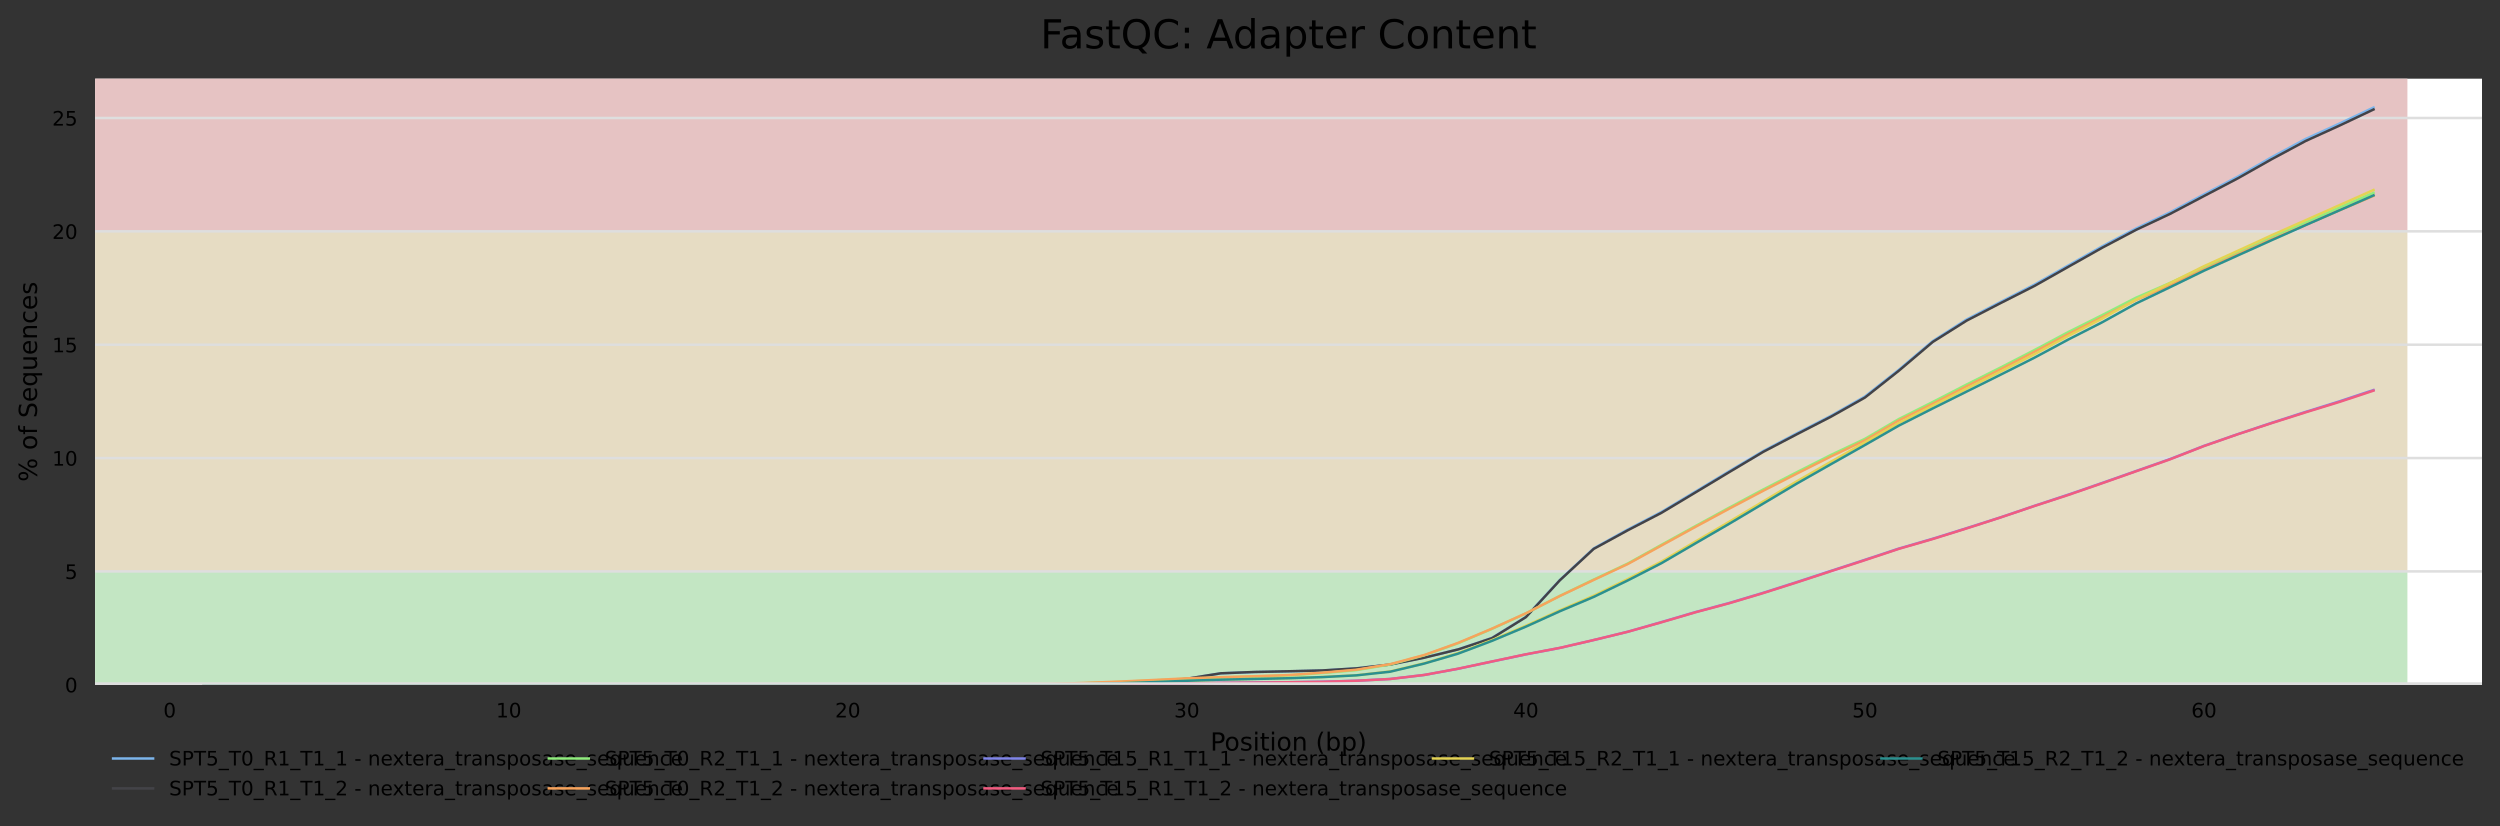 <?xml version="1.0" encoding="utf-8" standalone="no"?>
<!DOCTYPE svg PUBLIC "-//W3C//DTD SVG 1.1//EN"
  "http://www.w3.org/Graphics/SVG/1.1/DTD/svg11.dtd">
<!-- Created with matplotlib (https://matplotlib.org/) -->
<svg height="330.542pt" version="1.1" viewBox="0 0 1000.318 330.542" width="1000.318pt" xmlns="http://www.w3.org/2000/svg" xmlns:xlink="http://www.w3.org/1999/xlink">
 <rect x="0" y="0" width="1000.318" height="330.542" fill="#333333" stroke="none"/>
 <defs>
  <style type="text/css">*{stroke-linecap:butt;stroke-linejoin:round;}</style>
 </defs>
 <g id="figure_1">
  <g id="axes_1">
   <g id="patch_1">
    <path d="M 38.058 273.99 
L 993.118 273.99 
L 993.118 31.483 
L 38.058 31.483 
z
" style="fill:#ffffff;"/>
   </g>
   <g id="patch_2">
    <path clip-path="url(#p11f71b7c08)" d="M 38.058 92.568 
L 963.273 92.568 
L 963.273 -633.12 
L 38.058 -633.12 
z
" style="fill:#e6c3c3;"/>
   </g>
   <g id="patch_3">
    <path clip-path="url(#p11f71b7c08)" d="M 38.058 228.635 
L 963.273 228.635 
L 963.273 92.568 
L 38.058 92.568 
z
" style="fill:#e6dcc3;"/>
   </g>
   <g id="patch_4">
    <path clip-path="url(#p11f71b7c08)" d="M 38.058 273.99 
L 963.273 273.99 
L 963.273 228.635 
L 38.058 228.635 
z
" style="fill:#c3e6c3;"/>
   </g>
   <g id="matplotlib.axis_1">
    <g id="xtick_1">
     <g id="text_1">
      <!-- 0 -->
      <g transform="translate(65.359 287.069)scale(0.08 -0.08)">
       <defs>
        <path d="M 31.781 66.406 
Q 24.172 66.406 20.328 58.906 
Q 16.5 51.422 16.5 36.375 
Q 16.5 21.391 20.328 13.891 
Q 24.172 6.391 31.781 6.391 
Q 39.453 6.391 43.281 13.891 
Q 47.125 21.391 47.125 36.375 
Q 47.125 51.422 43.281 58.906 
Q 39.453 66.406 31.781 66.406 
z
M 31.781 74.219 
Q 44.047 74.219 50.516 64.516 
Q 56.984 54.828 56.984 36.375 
Q 56.984 17.969 50.516 8.266 
Q 44.047 -1.422 31.781 -1.422 
Q 19.531 -1.422 13.062 8.266 
Q 6.594 17.969 6.594 36.375 
Q 6.594 54.828 13.062 64.516 
Q 19.531 74.219 31.781 74.219 
z
" id="DejaVuSans-48"/>
       </defs>
       <use xlink:href="#DejaVuSans-48"/>
      </g>
     </g>
    </g>
    <g id="xtick_2">
     <g id="text_2">
      <!-- 10 -->
      <g transform="translate(198.476 287.069)scale(0.08 -0.08)">
       <defs>
        <path d="M 12.406 8.297 
L 28.516 8.297 
L 28.516 63.922 
L 10.984 60.406 
L 10.984 69.391 
L 28.422 72.906 
L 38.281 72.906 
L 38.281 8.297 
L 54.391 8.297 
L 54.391 0 
L 12.406 0 
z
" id="DejaVuSans-49"/>
       </defs>
       <use xlink:href="#DejaVuSans-49"/>
       <use x="63.623" xlink:href="#DejaVuSans-48"/>
      </g>
     </g>
    </g>
    <g id="xtick_3">
     <g id="text_3">
      <!-- 20 -->
      <g transform="translate(334.138 287.069)scale(0.08 -0.08)">
       <defs>
        <path d="M 19.188 8.297 
L 53.609 8.297 
L 53.609 0 
L 7.328 0 
L 7.328 8.297 
Q 12.938 14.109 22.625 23.891 
Q 32.328 33.688 34.812 36.531 
Q 39.547 41.844 41.422 45.531 
Q 43.312 49.219 43.312 52.781 
Q 43.312 58.594 39.234 62.25 
Q 35.156 65.922 28.609 65.922 
Q 23.969 65.922 18.812 64.312 
Q 13.672 62.703 7.812 59.422 
L 7.812 69.391 
Q 13.766 71.781 18.938 73 
Q 24.125 74.219 28.422 74.219 
Q 39.75 74.219 46.484 68.547 
Q 53.219 62.891 53.219 53.422 
Q 53.219 48.922 51.531 44.891 
Q 49.859 40.875 45.406 35.406 
Q 44.188 33.984 37.641 27.219 
Q 31.109 20.453 19.188 8.297 
z
" id="DejaVuSans-50"/>
       </defs>
       <use xlink:href="#DejaVuSans-50"/>
       <use x="63.623" xlink:href="#DejaVuSans-48"/>
      </g>
     </g>
    </g>
    <g id="xtick_4">
     <g id="text_4">
      <!-- 30 -->
      <g transform="translate(469.8 287.069)scale(0.08 -0.08)">
       <defs>
        <path d="M 40.578 39.312 
Q 47.656 37.797 51.625 33 
Q 55.609 28.219 55.609 21.188 
Q 55.609 10.406 48.188 4.484 
Q 40.766 -1.422 27.094 -1.422 
Q 22.516 -1.422 17.656 -0.516 
Q 12.797 0.391 7.625 2.203 
L 7.625 11.719 
Q 11.719 9.328 16.594 8.109 
Q 21.484 6.891 26.812 6.891 
Q 36.078 6.891 40.938 10.547 
Q 45.797 14.203 45.797 21.188 
Q 45.797 27.641 41.281 31.266 
Q 36.766 34.906 28.719 34.906 
L 20.219 34.906 
L 20.219 43.016 
L 29.109 43.016 
Q 36.375 43.016 40.234 45.922 
Q 44.094 48.828 44.094 54.297 
Q 44.094 59.906 40.109 62.906 
Q 36.141 65.922 28.719 65.922 
Q 24.656 65.922 20.016 65.031 
Q 15.375 64.156 9.812 62.312 
L 9.812 71.094 
Q 15.438 72.656 20.344 73.438 
Q 25.25 74.219 29.594 74.219 
Q 40.828 74.219 47.359 69.109 
Q 53.906 64.016 53.906 55.328 
Q 53.906 49.266 50.438 45.094 
Q 46.969 40.922 40.578 39.312 
z
" id="DejaVuSans-51"/>
       </defs>
       <use xlink:href="#DejaVuSans-51"/>
       <use x="63.623" xlink:href="#DejaVuSans-48"/>
      </g>
     </g>
    </g>
    <g id="xtick_5">
     <g id="text_5">
      <!-- 40 -->
      <g transform="translate(605.461 287.069)scale(0.08 -0.08)">
       <defs>
        <path d="M 37.797 64.312 
L 12.891 25.391 
L 37.797 25.391 
z
M 35.203 72.906 
L 47.609 72.906 
L 47.609 25.391 
L 58.016 25.391 
L 58.016 17.188 
L 47.609 17.188 
L 47.609 0 
L 37.797 0 
L 37.797 17.188 
L 4.891 17.188 
L 4.891 26.703 
z
" id="DejaVuSans-52"/>
       </defs>
       <use xlink:href="#DejaVuSans-52"/>
       <use x="63.623" xlink:href="#DejaVuSans-48"/>
      </g>
     </g>
    </g>
    <g id="xtick_6">
     <g id="text_6">
      <!-- 50 -->
      <g transform="translate(741.123 287.069)scale(0.08 -0.08)">
       <defs>
        <path d="M 10.797 72.906 
L 49.516 72.906 
L 49.516 64.594 
L 19.828 64.594 
L 19.828 46.734 
Q 21.969 47.469 24.109 47.828 
Q 26.266 48.188 28.422 48.188 
Q 40.625 48.188 47.75 41.5 
Q 54.891 34.812 54.891 23.391 
Q 54.891 11.625 47.562 5.094 
Q 40.234 -1.422 26.906 -1.422 
Q 22.312 -1.422 17.547 -0.641 
Q 12.797 0.141 7.719 1.703 
L 7.719 11.625 
Q 12.109 9.234 16.797 8.062 
Q 21.484 6.891 26.703 6.891 
Q 35.156 6.891 40.078 11.328 
Q 45.016 15.766 45.016 23.391 
Q 45.016 31 40.078 35.438 
Q 35.156 39.891 26.703 39.891 
Q 22.75 39.891 18.812 39.016 
Q 14.891 38.141 10.797 36.281 
z
" id="DejaVuSans-53"/>
       </defs>
       <use xlink:href="#DejaVuSans-53"/>
       <use x="63.623" xlink:href="#DejaVuSans-48"/>
      </g>
     </g>
    </g>
    <g id="xtick_7">
     <g id="text_7">
      <!-- 60 -->
      <g transform="translate(876.785 287.069)scale(0.08 -0.08)">
       <defs>
        <path d="M 33.016 40.375 
Q 26.375 40.375 22.484 35.828 
Q 18.609 31.297 18.609 23.391 
Q 18.609 15.531 22.484 10.953 
Q 26.375 6.391 33.016 6.391 
Q 39.656 6.391 43.531 10.953 
Q 47.406 15.531 47.406 23.391 
Q 47.406 31.297 43.531 35.828 
Q 39.656 40.375 33.016 40.375 
z
M 52.594 71.297 
L 52.594 62.312 
Q 48.875 64.062 45.094 64.984 
Q 41.312 65.922 37.594 65.922 
Q 27.828 65.922 22.672 59.328 
Q 17.531 52.734 16.797 39.406 
Q 19.672 43.656 24.016 45.922 
Q 28.375 48.188 33.594 48.188 
Q 44.578 48.188 50.953 41.516 
Q 57.328 34.859 57.328 23.391 
Q 57.328 12.156 50.688 5.359 
Q 44.047 -1.422 33.016 -1.422 
Q 20.359 -1.422 13.672 8.266 
Q 6.984 17.969 6.984 36.375 
Q 6.984 53.656 15.188 63.938 
Q 23.391 74.219 37.203 74.219 
Q 40.922 74.219 44.703 73.484 
Q 48.484 72.75 52.594 71.297 
z
" id="DejaVuSans-54"/>
       </defs>
       <use xlink:href="#DejaVuSans-54"/>
       <use x="63.623" xlink:href="#DejaVuSans-48"/>
      </g>
     </g>
    </g>
    <g id="text_8">
     <!-- Position (bp) -->
     <g transform="translate(484.285 300.331)scale(0.1 -0.1)">
      <defs>
       <path d="M 19.672 64.797 
L 19.672 37.406 
L 32.078 37.406 
Q 38.969 37.406 42.719 40.969 
Q 46.484 44.531 46.484 51.125 
Q 46.484 57.672 42.719 61.234 
Q 38.969 64.797 32.078 64.797 
z
M 9.812 72.906 
L 32.078 72.906 
Q 44.344 72.906 50.609 67.359 
Q 56.891 61.812 56.891 51.125 
Q 56.891 40.328 50.609 34.812 
Q 44.344 29.297 32.078 29.297 
L 19.672 29.297 
L 19.672 0 
L 9.812 0 
z
" id="DejaVuSans-80"/>
       <path d="M 30.609 48.391 
Q 23.391 48.391 19.188 42.75 
Q 14.984 37.109 14.984 27.297 
Q 14.984 17.484 19.156 11.844 
Q 23.344 6.203 30.609 6.203 
Q 37.797 6.203 41.984 11.859 
Q 46.188 17.531 46.188 27.297 
Q 46.188 37.016 41.984 42.703 
Q 37.797 48.391 30.609 48.391 
z
M 30.609 56 
Q 42.328 56 49.016 48.375 
Q 55.719 40.766 55.719 27.297 
Q 55.719 13.875 49.016 6.219 
Q 42.328 -1.422 30.609 -1.422 
Q 18.844 -1.422 12.172 6.219 
Q 5.516 13.875 5.516 27.297 
Q 5.516 40.766 12.172 48.375 
Q 18.844 56 30.609 56 
z
" id="DejaVuSans-111"/>
       <path d="M 44.281 53.078 
L 44.281 44.578 
Q 40.484 46.531 36.375 47.5 
Q 32.281 48.484 27.875 48.484 
Q 21.188 48.484 17.844 46.438 
Q 14.5 44.391 14.5 40.281 
Q 14.5 37.156 16.891 35.375 
Q 19.281 33.594 26.516 31.984 
L 29.594 31.297 
Q 39.156 29.25 43.188 25.516 
Q 47.219 21.781 47.219 15.094 
Q 47.219 7.469 41.188 3.016 
Q 35.156 -1.422 24.609 -1.422 
Q 20.219 -1.422 15.453 -0.562 
Q 10.688 0.297 5.422 2 
L 5.422 11.281 
Q 10.406 8.688 15.234 7.391 
Q 20.062 6.109 24.812 6.109 
Q 31.156 6.109 34.562 8.281 
Q 37.984 10.453 37.984 14.406 
Q 37.984 18.062 35.516 20.016 
Q 33.062 21.969 24.703 23.781 
L 21.578 24.516 
Q 13.234 26.266 9.516 29.906 
Q 5.812 33.547 5.812 39.891 
Q 5.812 47.609 11.281 51.797 
Q 16.75 56 26.812 56 
Q 31.781 56 36.172 55.266 
Q 40.578 54.547 44.281 53.078 
z
" id="DejaVuSans-115"/>
       <path d="M 9.422 54.688 
L 18.406 54.688 
L 18.406 0 
L 9.422 0 
z
M 9.422 75.984 
L 18.406 75.984 
L 18.406 64.594 
L 9.422 64.594 
z
" id="DejaVuSans-105"/>
       <path d="M 18.312 70.219 
L 18.312 54.688 
L 36.812 54.688 
L 36.812 47.703 
L 18.312 47.703 
L 18.312 18.016 
Q 18.312 11.328 20.141 9.422 
Q 21.969 7.516 27.594 7.516 
L 36.812 7.516 
L 36.812 0 
L 27.594 0 
Q 17.188 0 13.234 3.875 
Q 9.281 7.766 9.281 18.016 
L 9.281 47.703 
L 2.688 47.703 
L 2.688 54.688 
L 9.281 54.688 
L 9.281 70.219 
z
" id="DejaVuSans-116"/>
       <path d="M 54.891 33.016 
L 54.891 0 
L 45.906 0 
L 45.906 32.719 
Q 45.906 40.484 42.875 44.328 
Q 39.844 48.188 33.797 48.188 
Q 26.516 48.188 22.312 43.547 
Q 18.109 38.922 18.109 30.906 
L 18.109 0 
L 9.078 0 
L 9.078 54.688 
L 18.109 54.688 
L 18.109 46.188 
Q 21.344 51.125 25.703 53.562 
Q 30.078 56 35.797 56 
Q 45.219 56 50.047 50.172 
Q 54.891 44.344 54.891 33.016 
z
" id="DejaVuSans-110"/>
       <path id="DejaVuSans-32"/>
       <path d="M 31 75.875 
Q 24.469 64.656 21.281 53.656 
Q 18.109 42.672 18.109 31.391 
Q 18.109 20.125 21.312 9.062 
Q 24.516 -2 31 -13.188 
L 23.188 -13.188 
Q 15.875 -1.703 12.234 9.375 
Q 8.594 20.453 8.594 31.391 
Q 8.594 42.281 12.203 53.312 
Q 15.828 64.359 23.188 75.875 
z
" id="DejaVuSans-40"/>
       <path d="M 48.688 27.297 
Q 48.688 37.203 44.609 42.844 
Q 40.531 48.484 33.406 48.484 
Q 26.266 48.484 22.188 42.844 
Q 18.109 37.203 18.109 27.297 
Q 18.109 17.391 22.188 11.75 
Q 26.266 6.109 33.406 6.109 
Q 40.531 6.109 44.609 11.75 
Q 48.688 17.391 48.688 27.297 
z
M 18.109 46.391 
Q 20.953 51.266 25.266 53.625 
Q 29.594 56 35.594 56 
Q 45.562 56 51.781 48.094 
Q 58.016 40.188 58.016 27.297 
Q 58.016 14.406 51.781 6.484 
Q 45.562 -1.422 35.594 -1.422 
Q 29.594 -1.422 25.266 0.953 
Q 20.953 3.328 18.109 8.203 
L 18.109 0 
L 9.078 0 
L 9.078 75.984 
L 18.109 75.984 
z
" id="DejaVuSans-98"/>
       <path d="M 18.109 8.203 
L 18.109 -20.797 
L 9.078 -20.797 
L 9.078 54.688 
L 18.109 54.688 
L 18.109 46.391 
Q 20.953 51.266 25.266 53.625 
Q 29.594 56 35.594 56 
Q 45.562 56 51.781 48.094 
Q 58.016 40.188 58.016 27.297 
Q 58.016 14.406 51.781 6.484 
Q 45.562 -1.422 35.594 -1.422 
Q 29.594 -1.422 25.266 0.953 
Q 20.953 3.328 18.109 8.203 
z
M 48.688 27.297 
Q 48.688 37.203 44.609 42.844 
Q 40.531 48.484 33.406 48.484 
Q 26.266 48.484 22.188 42.844 
Q 18.109 37.203 18.109 27.297 
Q 18.109 17.391 22.188 11.75 
Q 26.266 6.109 33.406 6.109 
Q 40.531 6.109 44.609 11.75 
Q 48.688 17.391 48.688 27.297 
z
" id="DejaVuSans-112"/>
       <path d="M 8.016 75.875 
L 15.828 75.875 
Q 23.141 64.359 26.781 53.312 
Q 30.422 42.281 30.422 31.391 
Q 30.422 20.453 26.781 9.375 
Q 23.141 -1.703 15.828 -13.188 
L 8.016 -13.188 
Q 14.5 -2 17.703 9.062 
Q 20.906 20.125 20.906 31.391 
Q 20.906 42.672 17.703 53.656 
Q 14.5 64.656 8.016 75.875 
z
" id="DejaVuSans-41"/>
      </defs>
      <use xlink:href="#DejaVuSans-80"/>
      <use x="56.678" xlink:href="#DejaVuSans-111"/>
      <use x="117.859" xlink:href="#DejaVuSans-115"/>
      <use x="169.959" xlink:href="#DejaVuSans-105"/>
      <use x="197.742" xlink:href="#DejaVuSans-116"/>
      <use x="236.951" xlink:href="#DejaVuSans-105"/>
      <use x="264.734" xlink:href="#DejaVuSans-111"/>
      <use x="325.916" xlink:href="#DejaVuSans-110"/>
      <use x="389.295" xlink:href="#DejaVuSans-32"/>
      <use x="421.082" xlink:href="#DejaVuSans-40"/>
      <use x="460.096" xlink:href="#DejaVuSans-98"/>
      <use x="523.572" xlink:href="#DejaVuSans-112"/>
      <use x="587.049" xlink:href="#DejaVuSans-41"/>
     </g>
    </g>
   </g>
   <g id="matplotlib.axis_2">
    <g id="ytick_1">
     <g id="line2d_1">
      <path clip-path="url(#p11f71b7c08)" d="M 38.058 273.99 
L 993.118 273.99 
" style="fill:none;stroke:#dedede;stroke-linecap:square;"/>
     </g>
     <g id="text_9">
      <!-- 0 -->
      <g transform="translate(25.968 277.029)scale(0.08 -0.08)">
       <use xlink:href="#DejaVuSans-48"/>
      </g>
     </g>
    </g>
    <g id="ytick_2">
     <g id="line2d_2">
      <path clip-path="url(#p11f71b7c08)" d="M 38.058 228.635 
L 993.118 228.635 
" style="fill:none;stroke:#dedede;stroke-linecap:square;"/>
     </g>
     <g id="text_10">
      <!-- 5 -->
      <g transform="translate(25.968 231.674)scale(0.08 -0.08)">
       <use xlink:href="#DejaVuSans-53"/>
      </g>
     </g>
    </g>
    <g id="ytick_3">
     <g id="line2d_3">
      <path clip-path="url(#p11f71b7c08)" d="M 38.058 183.279 
L 993.118 183.279 
" style="fill:none;stroke:#dedede;stroke-linecap:square;"/>
     </g>
     <g id="text_11">
      <!-- 10 -->
      <g transform="translate(20.878 186.318)scale(0.08 -0.08)">
       <use xlink:href="#DejaVuSans-49"/>
       <use x="63.623" xlink:href="#DejaVuSans-48"/>
      </g>
     </g>
    </g>
    <g id="ytick_4">
     <g id="line2d_4">
      <path clip-path="url(#p11f71b7c08)" d="M 38.058 137.924 
L 993.118 137.924 
" style="fill:none;stroke:#dedede;stroke-linecap:square;"/>
     </g>
     <g id="text_12">
      <!-- 15 -->
      <g transform="translate(20.878 140.963)scale(0.08 -0.08)">
       <use xlink:href="#DejaVuSans-49"/>
       <use x="63.623" xlink:href="#DejaVuSans-53"/>
      </g>
     </g>
    </g>
    <g id="ytick_5">
     <g id="line2d_5">
      <path clip-path="url(#p11f71b7c08)" d="M 38.058 92.568 
L 993.118 92.568 
" style="fill:none;stroke:#dedede;stroke-linecap:square;"/>
     </g>
     <g id="text_13">
      <!-- 20 -->
      <g transform="translate(20.878 95.607)scale(0.08 -0.08)">
       <use xlink:href="#DejaVuSans-50"/>
       <use x="63.623" xlink:href="#DejaVuSans-48"/>
      </g>
     </g>
    </g>
    <g id="ytick_6">
     <g id="line2d_6">
      <path clip-path="url(#p11f71b7c08)" d="M 38.058 47.213 
L 993.118 47.213 
" style="fill:none;stroke:#dedede;stroke-linecap:square;"/>
     </g>
     <g id="text_14">
      <!-- 25 -->
      <g transform="translate(20.878 50.252)scale(0.08 -0.08)">
       <use xlink:href="#DejaVuSans-50"/>
       <use x="63.623" xlink:href="#DejaVuSans-53"/>
      </g>
     </g>
    </g>
    <g id="text_15">
     <!-- % of Sequences -->
     <g transform="translate(14.798 192.754)rotate(-90)scale(0.1 -0.1)">
      <defs>
       <path d="M 72.703 32.078 
Q 68.453 32.078 66.031 28.469 
Q 63.625 24.859 63.625 18.406 
Q 63.625 12.062 66.031 8.422 
Q 68.453 4.781 72.703 4.781 
Q 76.859 4.781 79.266 8.422 
Q 81.688 12.062 81.688 18.406 
Q 81.688 24.812 79.266 28.438 
Q 76.859 32.078 72.703 32.078 
z
M 72.703 38.281 
Q 80.422 38.281 84.953 32.906 
Q 89.5 27.547 89.5 18.406 
Q 89.5 9.281 84.938 3.922 
Q 80.375 -1.422 72.703 -1.422 
Q 64.891 -1.422 60.344 3.922 
Q 55.812 9.281 55.812 18.406 
Q 55.812 27.594 60.375 32.938 
Q 64.938 38.281 72.703 38.281 
z
M 22.312 68.016 
Q 18.109 68.016 15.688 64.375 
Q 13.281 60.75 13.281 54.391 
Q 13.281 47.953 15.672 44.328 
Q 18.062 40.719 22.312 40.719 
Q 26.562 40.719 28.969 44.328 
Q 31.391 47.953 31.391 54.391 
Q 31.391 60.688 28.953 64.344 
Q 26.516 68.016 22.312 68.016 
z
M 66.406 74.219 
L 74.219 74.219 
L 28.609 -1.422 
L 20.797 -1.422 
z
M 22.312 74.219 
Q 30.031 74.219 34.609 68.875 
Q 39.203 63.531 39.203 54.391 
Q 39.203 45.172 34.641 39.844 
Q 30.078 34.516 22.312 34.516 
Q 14.547 34.516 10.031 39.859 
Q 5.516 45.219 5.516 54.391 
Q 5.516 63.484 10.047 68.844 
Q 14.594 74.219 22.312 74.219 
z
" id="DejaVuSans-37"/>
       <path d="M 37.109 75.984 
L 37.109 68.5 
L 28.516 68.5 
Q 23.688 68.5 21.797 66.547 
Q 19.922 64.594 19.922 59.516 
L 19.922 54.688 
L 34.719 54.688 
L 34.719 47.703 
L 19.922 47.703 
L 19.922 0 
L 10.891 0 
L 10.891 47.703 
L 2.297 47.703 
L 2.297 54.688 
L 10.891 54.688 
L 10.891 58.5 
Q 10.891 67.625 15.141 71.797 
Q 19.391 75.984 28.609 75.984 
z
" id="DejaVuSans-102"/>
       <path d="M 53.516 70.516 
L 53.516 60.891 
Q 47.906 63.578 42.922 64.891 
Q 37.938 66.219 33.297 66.219 
Q 25.25 66.219 20.875 63.094 
Q 16.5 59.969 16.5 54.203 
Q 16.5 49.359 19.406 46.891 
Q 22.312 44.438 30.422 42.922 
L 36.375 41.703 
Q 47.406 39.594 52.656 34.297 
Q 57.906 29 57.906 20.125 
Q 57.906 9.516 50.797 4.047 
Q 43.703 -1.422 29.984 -1.422 
Q 24.812 -1.422 18.969 -0.25 
Q 13.141 0.922 6.891 3.219 
L 6.891 13.375 
Q 12.891 10.016 18.656 8.297 
Q 24.422 6.594 29.984 6.594 
Q 38.422 6.594 43.016 9.906 
Q 47.609 13.234 47.609 19.391 
Q 47.609 24.75 44.312 27.781 
Q 41.016 30.812 33.5 32.328 
L 27.484 33.5 
Q 16.453 35.688 11.516 40.375 
Q 6.594 45.062 6.594 53.422 
Q 6.594 63.094 13.406 68.656 
Q 20.219 74.219 32.172 74.219 
Q 37.312 74.219 42.625 73.281 
Q 47.953 72.359 53.516 70.516 
z
" id="DejaVuSans-83"/>
       <path d="M 56.203 29.594 
L 56.203 25.203 
L 14.891 25.203 
Q 15.484 15.922 20.484 11.062 
Q 25.484 6.203 34.422 6.203 
Q 39.594 6.203 44.453 7.469 
Q 49.312 8.734 54.109 11.281 
L 54.109 2.781 
Q 49.266 0.734 44.188 -0.344 
Q 39.109 -1.422 33.891 -1.422 
Q 20.797 -1.422 13.156 6.188 
Q 5.516 13.812 5.516 26.812 
Q 5.516 40.234 12.766 48.109 
Q 20.016 56 32.328 56 
Q 43.359 56 49.781 48.891 
Q 56.203 41.797 56.203 29.594 
z
M 47.219 32.234 
Q 47.125 39.594 43.094 43.984 
Q 39.062 48.391 32.422 48.391 
Q 24.906 48.391 20.391 44.141 
Q 15.875 39.891 15.188 32.172 
z
" id="DejaVuSans-101"/>
       <path d="M 14.797 27.297 
Q 14.797 17.391 18.875 11.75 
Q 22.953 6.109 30.078 6.109 
Q 37.203 6.109 41.297 11.75 
Q 45.406 17.391 45.406 27.297 
Q 45.406 37.203 41.297 42.844 
Q 37.203 48.484 30.078 48.484 
Q 22.953 48.484 18.875 42.844 
Q 14.797 37.203 14.797 27.297 
z
M 45.406 8.203 
Q 42.578 3.328 38.25 0.953 
Q 33.938 -1.422 27.875 -1.422 
Q 17.969 -1.422 11.734 6.484 
Q 5.516 14.406 5.516 27.297 
Q 5.516 40.188 11.734 48.094 
Q 17.969 56 27.875 56 
Q 33.938 56 38.25 53.625 
Q 42.578 51.266 45.406 46.391 
L 45.406 54.688 
L 54.391 54.688 
L 54.391 -20.797 
L 45.406 -20.797 
z
" id="DejaVuSans-113"/>
       <path d="M 8.5 21.578 
L 8.5 54.688 
L 17.484 54.688 
L 17.484 21.922 
Q 17.484 14.156 20.5 10.266 
Q 23.531 6.391 29.594 6.391 
Q 36.859 6.391 41.078 11.031 
Q 45.312 15.672 45.312 23.688 
L 45.312 54.688 
L 54.297 54.688 
L 54.297 0 
L 45.312 0 
L 45.312 8.406 
Q 42.047 3.422 37.719 1 
Q 33.406 -1.422 27.688 -1.422 
Q 18.266 -1.422 13.375 4.438 
Q 8.5 10.297 8.5 21.578 
z
M 31.109 56 
z
" id="DejaVuSans-117"/>
       <path d="M 48.781 52.594 
L 48.781 44.188 
Q 44.969 46.297 41.141 47.344 
Q 37.312 48.391 33.406 48.391 
Q 24.656 48.391 19.812 42.844 
Q 14.984 37.312 14.984 27.297 
Q 14.984 17.281 19.812 11.734 
Q 24.656 6.203 33.406 6.203 
Q 37.312 6.203 41.141 7.25 
Q 44.969 8.297 48.781 10.406 
L 48.781 2.094 
Q 45.016 0.344 40.984 -0.531 
Q 36.969 -1.422 32.422 -1.422 
Q 20.062 -1.422 12.781 6.344 
Q 5.516 14.109 5.516 27.297 
Q 5.516 40.672 12.859 48.328 
Q 20.219 56 33.016 56 
Q 37.156 56 41.109 55.141 
Q 45.062 54.297 48.781 52.594 
z
" id="DejaVuSans-99"/>
      </defs>
      <use xlink:href="#DejaVuSans-37"/>
      <use x="95.02" xlink:href="#DejaVuSans-32"/>
      <use x="126.807" xlink:href="#DejaVuSans-111"/>
      <use x="187.988" xlink:href="#DejaVuSans-102"/>
      <use x="223.193" xlink:href="#DejaVuSans-32"/>
      <use x="254.98" xlink:href="#DejaVuSans-83"/>
      <use x="318.457" xlink:href="#DejaVuSans-101"/>
      <use x="379.98" xlink:href="#DejaVuSans-113"/>
      <use x="443.457" xlink:href="#DejaVuSans-117"/>
      <use x="506.836" xlink:href="#DejaVuSans-101"/>
      <use x="568.359" xlink:href="#DejaVuSans-110"/>
      <use x="631.738" xlink:href="#DejaVuSans-99"/>
      <use x="686.719" xlink:href="#DejaVuSans-101"/>
      <use x="748.242" xlink:href="#DejaVuSans-115"/>
     </g>
    </g>
   </g>
   <g id="line2d_7">
    <path clip-path="url(#p11f71b7c08)" d="M 81.47 273.99 
L 95.036 273.99 
L 108.602 273.99 
L 122.169 273.99 
L 135.735 273.99 
L 149.301 273.99 
L 162.867 273.99 
L 176.433 273.99 
L 189.999 273.99 
L 203.566 273.99 
L 217.132 273.99 
L 230.698 273.99 
L 244.264 273.99 
L 257.83 273.99 
L 271.397 273.99 
L 284.963 273.99 
L 298.529 273.99 
L 312.095 273.99 
L 325.661 273.99 
L 339.228 273.99 
L 352.794 273.972 
L 366.36 273.972 
L 379.926 273.963 
L 393.492 273.963 
L 407.059 273.963 
L 420.625 273.936 
L 434.191 273.736 
L 447.757 273.428 
L 461.323 273.083 
L 474.89 271.595 
L 488.456 269.418 
L 502.022 268.901 
L 515.588 268.62 
L 529.154 268.284 
L 542.721 267.423 
L 556.287 265.871 
L 569.853 263.114 
L 583.419 259.83 
L 596.985 255.222 
L 610.551 246.813 
L 624.118 232.082 
L 637.684 219.409 
L 651.25 211.889 
L 664.816 204.823 
L 678.382 196.686 
L 691.949 188.513 
L 705.515 180.467 
L 719.081 173.31 
L 732.647 166.352 
L 746.213 158.642 
L 759.78 147.938 
L 773.346 136.463 
L 786.912 127.809 
L 800.478 120.825 
L 814.044 113.876 
L 827.611 106.193 
L 841.177 98.537 
L 854.743 91.389 
L 868.309 84.957 
L 881.875 77.782 
L 895.442 70.661 
L 909.008 62.878 
L 922.574 55.585 
L 936.14 49.417 
L 949.706 43.031 
" style="fill:none;stroke:#7cb5ec;stroke-linecap:square;"/>
   </g>
   <g id="line2d_8">
    <path clip-path="url(#p11f71b7c08)" d="M 81.47 273.99 
L 95.036 273.99 
L 108.602 273.99 
L 122.169 273.99 
L 135.735 273.99 
L 149.301 273.99 
L 162.867 273.99 
L 176.433 273.99 
L 189.999 273.99 
L 203.566 273.99 
L 217.132 273.99 
L 230.698 273.99 
L 244.264 273.99 
L 257.83 273.981 
L 271.397 273.981 
L 284.963 273.981 
L 298.529 273.981 
L 312.095 273.981 
L 325.661 273.981 
L 339.228 273.981 
L 352.794 273.954 
L 366.36 273.954 
L 379.926 273.945 
L 393.492 273.945 
L 407.059 273.945 
L 420.625 273.917 
L 434.191 273.718 
L 447.757 273.391 
L 461.323 273.065 
L 474.89 271.568 
L 488.456 269.409 
L 502.022 268.874 
L 515.588 268.593 
L 529.154 268.257 
L 542.721 267.432 
L 556.287 265.89 
L 569.853 263.168 
L 583.419 259.857 
L 596.985 255.34 
L 610.551 246.94 
L 624.118 232.209 
L 637.684 219.627 
L 651.25 212.216 
L 664.816 205.186 
L 678.382 197.058 
L 691.949 188.885 
L 705.515 180.803 
L 719.081 173.7 
L 732.647 166.715 
L 746.213 159.077 
L 759.78 148.337 
L 773.346 136.826 
L 786.912 128.29 
L 800.478 121.287 
L 814.044 114.411 
L 827.611 106.746 
L 841.177 99.108 
L 854.743 91.951 
L 868.309 85.583 
L 881.875 78.444 
L 895.442 71.342 
L 909.008 63.677 
L 922.574 56.402 
L 936.14 50.233 
L 949.706 43.811 
" style="fill:none;stroke:#434348;stroke-linecap:square;"/>
   </g>
   <g id="line2d_9">
    <path clip-path="url(#p11f71b7c08)" d="M 81.47 273.99 
L 95.036 273.99 
L 108.602 273.99 
L 122.169 273.99 
L 135.735 273.99 
L 149.301 273.99 
L 162.867 273.99 
L 176.433 273.99 
L 189.999 273.99 
L 203.566 273.99 
L 217.132 273.99 
L 230.698 273.99 
L 244.264 273.99 
L 257.83 273.99 
L 271.397 273.99 
L 284.963 273.99 
L 298.529 273.981 
L 312.095 273.972 
L 325.661 273.963 
L 339.228 273.945 
L 352.794 273.917 
L 366.36 273.917 
L 379.926 273.908 
L 393.492 273.863 
L 407.059 273.836 
L 420.625 273.772 
L 434.191 273.373 
L 447.757 272.865 
L 461.323 272.248 
L 474.89 271.559 
L 488.456 271.078 
L 502.022 270.715 
L 515.588 270.253 
L 529.154 269.291 
L 542.721 268.139 
L 556.287 265.871 
L 569.853 262.216 
L 583.419 257.372 
L 596.985 251.612 
L 610.551 245.425 
L 624.118 238.44 
L 637.684 231.891 
L 651.25 225.514 
L 664.816 217.967 
L 678.382 210.492 
L 691.949 203.099 
L 705.515 195.852 
L 719.081 188.858 
L 732.647 182 
L 746.213 175.587 
L 759.78 167.659 
L 773.346 160.837 
L 786.912 153.843 
L 800.478 147.049 
L 814.044 140.055 
L 827.611 132.835 
L 841.177 126.059 
L 854.743 119.083 
L 868.309 113.196 
L 881.875 106.919 
L 895.442 100.85 
L 909.008 94.745 
L 922.574 88.958 
L 936.14 82.998 
L 949.706 77.165 
" style="fill:none;stroke:#90ed7d;stroke-linecap:square;"/>
   </g>
   <g id="line2d_10">
    <path clip-path="url(#p11f71b7c08)" d="M 81.47 273.99 
L 95.036 273.99 
L 108.602 273.99 
L 122.169 273.99 
L 135.735 273.99 
L 149.301 273.99 
L 162.867 273.99 
L 176.433 273.99 
L 189.999 273.99 
L 203.566 273.99 
L 217.132 273.99 
L 230.698 273.99 
L 244.264 273.99 
L 257.83 273.99 
L 271.397 273.99 
L 284.963 273.99 
L 298.529 273.99 
L 312.095 273.963 
L 325.661 273.936 
L 339.228 273.899 
L 352.794 273.872 
L 366.36 273.854 
L 379.926 273.827 
L 393.492 273.79 
L 407.059 273.763 
L 420.625 273.663 
L 434.191 273.255 
L 447.757 272.729 
L 461.323 272.094 
L 474.89 271.423 
L 488.456 270.951 
L 502.022 270.57 
L 515.588 270.108 
L 529.154 269.155 
L 542.721 267.976 
L 556.287 265.735 
L 569.853 262.089 
L 583.419 257.236 
L 596.985 251.53 
L 610.551 245.389 
L 624.118 238.486 
L 637.684 232.054 
L 651.25 225.723 
L 664.816 218.266 
L 678.382 210.828 
L 691.949 203.517 
L 705.515 196.369 
L 719.081 189.447 
L 732.647 182.626 
L 746.213 176.185 
L 759.78 168.239 
L 773.346 161.554 
L 786.912 154.569 
L 800.478 147.757 
L 814.044 140.772 
L 827.611 133.651 
L 841.177 126.884 
L 854.743 119.999 
L 868.309 114.148 
L 881.875 107.826 
L 895.442 101.73 
L 909.008 95.707 
L 922.574 90.001 
L 936.14 84.123 
L 949.706 78.381 
" style="fill:none;stroke:#f7a35c;stroke-linecap:square;"/>
   </g>
   <g id="line2d_11">
    <path clip-path="url(#p11f71b7c08)" d="M 81.47 273.99 
L 95.036 273.99 
L 108.602 273.99 
L 122.169 273.99 
L 135.735 273.99 
L 149.301 273.99 
L 162.867 273.99 
L 176.433 273.99 
L 189.999 273.99 
L 203.566 273.99 
L 217.132 273.99 
L 230.698 273.99 
L 244.264 273.99 
L 257.83 273.99 
L 271.397 273.99 
L 284.963 273.99 
L 298.529 273.99 
L 312.095 273.981 
L 325.661 273.981 
L 339.228 273.981 
L 352.794 273.981 
L 366.36 273.981 
L 379.926 273.981 
L 393.492 273.981 
L 407.059 273.981 
L 420.625 273.981 
L 434.191 273.945 
L 447.757 273.8 
L 461.323 273.609 
L 474.89 273.428 
L 488.456 273.246 
L 502.022 273.128 
L 515.588 272.974 
L 529.154 272.784 
L 542.721 272.375 
L 556.287 271.668 
L 569.853 270.071 
L 583.419 267.586 
L 596.985 264.701 
L 610.551 261.835 
L 624.118 259.25 
L 637.684 256.093 
L 651.25 252.782 
L 664.816 248.899 
L 678.382 244.917 
L 691.949 241.262 
L 705.515 237.198 
L 719.081 232.862 
L 732.647 228.408 
L 746.213 223.99 
L 759.78 219.491 
L 773.346 215.563 
L 786.912 211.327 
L 800.478 207 
L 814.044 202.392 
L 827.611 197.911 
L 841.177 193.23 
L 854.743 188.45 
L 868.309 183.678 
L 881.875 178.399 
L 895.442 173.691 
L 909.008 169.164 
L 922.574 164.801 
L 936.14 160.574 
L 949.706 156.057 
" style="fill:none;stroke:#8085e9;stroke-linecap:square;"/>
   </g>
   <g id="line2d_12">
    <path clip-path="url(#p11f71b7c08)" d="M 81.47 273.99 
L 95.036 273.99 
L 108.602 273.99 
L 122.169 273.99 
L 135.735 273.99 
L 149.301 273.99 
L 162.867 273.99 
L 176.433 273.99 
L 189.999 273.99 
L 203.566 273.99 
L 217.132 273.99 
L 230.698 273.99 
L 244.264 273.99 
L 257.83 273.99 
L 271.397 273.99 
L 284.963 273.99 
L 298.529 273.99 
L 312.095 273.981 
L 325.661 273.981 
L 339.228 273.981 
L 352.794 273.981 
L 366.36 273.981 
L 379.926 273.981 
L 393.492 273.981 
L 407.059 273.981 
L 420.625 273.981 
L 434.191 273.945 
L 447.757 273.8 
L 461.323 273.609 
L 474.89 273.419 
L 488.456 273.246 
L 502.022 273.137 
L 515.588 272.983 
L 529.154 272.802 
L 542.721 272.394 
L 556.287 271.686 
L 569.853 270.071 
L 583.419 267.568 
L 596.985 264.674 
L 610.551 261.799 
L 624.118 259.24 
L 637.684 256.102 
L 651.25 252.809 
L 664.816 248.99 
L 678.382 244.999 
L 691.949 241.361 
L 705.515 237.307 
L 719.081 232.989 
L 732.647 228.535 
L 746.213 224.126 
L 759.78 219.609 
L 773.346 215.681 
L 786.912 211.436 
L 800.478 207.054 
L 814.044 202.464 
L 827.611 198.038 
L 841.177 193.339 
L 854.743 188.558 
L 868.309 183.787 
L 881.875 178.48 
L 895.442 173.745 
L 909.008 169.282 
L 922.574 164.974 
L 936.14 160.801 
L 949.706 156.293 
" style="fill:none;stroke:#f15c80;stroke-linecap:square;"/>
   </g>
   <g id="line2d_13">
    <path clip-path="url(#p11f71b7c08)" d="M 81.47 273.99 
L 95.036 273.99 
L 108.602 273.99 
L 122.169 273.99 
L 135.735 273.99 
L 149.301 273.99 
L 162.867 273.99 
L 176.433 273.99 
L 189.999 273.99 
L 203.566 273.99 
L 217.132 273.99 
L 230.698 273.99 
L 244.264 273.99 
L 257.83 273.99 
L 271.397 273.99 
L 284.963 273.99 
L 298.529 273.99 
L 312.095 273.99 
L 325.661 273.99 
L 339.228 273.99 
L 352.794 273.99 
L 366.36 273.99 
L 379.926 273.99 
L 393.492 273.99 
L 407.059 273.99 
L 420.625 273.972 
L 434.191 273.781 
L 447.757 273.391 
L 461.323 272.902 
L 474.89 272.375 
L 488.456 271.922 
L 502.022 271.613 
L 515.588 271.332 
L 529.154 270.879 
L 542.721 270.18 
L 556.287 268.647 
L 569.853 265.391 
L 583.419 261.3 
L 596.985 256.102 
L 610.551 250.369 
L 624.118 244.21 
L 637.684 238.35 
L 651.25 231.71 
L 664.816 224.67 
L 678.382 216.679 
L 691.949 208.742 
L 705.515 200.623 
L 719.081 192.495 
L 732.647 184.73 
L 746.213 177.029 
L 759.78 169.255 
L 773.346 162.343 
L 786.912 155.503 
L 800.478 148.664 
L 814.044 141.743 
L 827.611 134.386 
L 841.177 127.456 
L 854.743 119.854 
L 868.309 113.259 
L 881.875 106.492 
L 895.442 100.324 
L 909.008 94.101 
L 922.574 88.087 
L 936.14 82.055 
L 949.706 76.022 
" style="fill:none;stroke:#e4d354;stroke-linecap:square;"/>
   </g>
   <g id="line2d_14">
    <path clip-path="url(#p11f71b7c08)" d="M 81.47 273.99 
L 95.036 273.99 
L 108.602 273.99 
L 122.169 273.99 
L 135.735 273.99 
L 149.301 273.99 
L 162.867 273.99 
L 176.433 273.99 
L 189.999 273.99 
L 203.566 273.99 
L 217.132 273.99 
L 230.698 273.99 
L 244.264 273.99 
L 257.83 273.99 
L 271.397 273.99 
L 284.963 273.99 
L 298.529 273.99 
L 312.095 273.99 
L 325.661 273.99 
L 339.228 273.99 
L 352.794 273.99 
L 366.36 273.99 
L 379.926 273.99 
L 393.492 273.99 
L 407.059 273.99 
L 420.625 273.972 
L 434.191 273.781 
L 447.757 273.41 
L 461.323 272.938 
L 474.89 272.394 
L 488.456 271.958 
L 502.022 271.668 
L 515.588 271.378 
L 529.154 270.924 
L 542.721 270.226 
L 556.287 268.756 
L 569.853 265.518 
L 583.419 261.545 
L 596.985 256.428 
L 610.551 250.741 
L 624.118 244.591 
L 637.684 238.84 
L 651.25 232.281 
L 664.816 225.333 
L 678.382 217.423 
L 691.949 209.558 
L 705.515 201.494 
L 719.081 193.421 
L 732.647 185.719 
L 746.213 178.063 
L 759.78 170.298 
L 773.346 163.422 
L 786.912 156.674 
L 800.478 149.934 
L 814.044 143.121 
L 827.611 135.837 
L 841.177 128.934 
L 854.743 121.405 
L 868.309 114.91 
L 881.875 108.316 
L 895.442 102.193 
L 909.008 96.079 
L 922.574 90.055 
L 936.14 84.123 
L 949.706 78.181 
" style="fill:none;stroke:#2b908f;stroke-linecap:square;"/>
   </g>
   <g id="line2d_15">
    <path clip-path="url(#p11f71b7c08)" d="M 38.058 273.99 
L 993.118 273.99 
" style="fill:none;stroke:#dedede;stroke-linecap:square;stroke-width:2;"/>
   </g>
   <g id="text_16">
    <!-- FastQC: Adapter Content -->
    <g transform="translate(416.291 19.358)scale(0.16 -0.16)">
     <defs>
      <path d="M 9.812 72.906 
L 51.703 72.906 
L 51.703 64.594 
L 19.672 64.594 
L 19.672 43.109 
L 48.578 43.109 
L 48.578 34.812 
L 19.672 34.812 
L 19.672 0 
L 9.812 0 
z
" id="DejaVuSans-70"/>
      <path d="M 34.281 27.484 
Q 23.391 27.484 19.188 25 
Q 14.984 22.516 14.984 16.5 
Q 14.984 11.719 18.141 8.906 
Q 21.297 6.109 26.703 6.109 
Q 34.188 6.109 38.703 11.406 
Q 43.219 16.703 43.219 25.484 
L 43.219 27.484 
z
M 52.203 31.203 
L 52.203 0 
L 43.219 0 
L 43.219 8.297 
Q 40.141 3.328 35.547 0.953 
Q 30.953 -1.422 24.312 -1.422 
Q 15.922 -1.422 10.953 3.297 
Q 6 8.016 6 15.922 
Q 6 25.141 12.172 29.828 
Q 18.359 34.516 30.609 34.516 
L 43.219 34.516 
L 43.219 35.406 
Q 43.219 41.609 39.141 45 
Q 35.062 48.391 27.688 48.391 
Q 23 48.391 18.547 47.266 
Q 14.109 46.141 10.016 43.891 
L 10.016 52.203 
Q 14.938 54.109 19.578 55.047 
Q 24.219 56 28.609 56 
Q 40.484 56 46.344 49.844 
Q 52.203 43.703 52.203 31.203 
z
" id="DejaVuSans-97"/>
      <path d="M 39.406 66.219 
Q 28.656 66.219 22.328 58.203 
Q 16.016 50.203 16.016 36.375 
Q 16.016 22.609 22.328 14.594 
Q 28.656 6.594 39.406 6.594 
Q 50.141 6.594 56.422 14.594 
Q 62.703 22.609 62.703 36.375 
Q 62.703 50.203 56.422 58.203 
Q 50.141 66.219 39.406 66.219 
z
M 53.219 1.312 
L 66.219 -12.891 
L 54.297 -12.891 
L 43.5 -1.219 
Q 41.891 -1.312 41.031 -1.359 
Q 40.188 -1.422 39.406 -1.422 
Q 24.031 -1.422 14.812 8.859 
Q 5.609 19.141 5.609 36.375 
Q 5.609 53.656 14.812 63.938 
Q 24.031 74.219 39.406 74.219 
Q 54.734 74.219 63.906 63.938 
Q 73.094 53.656 73.094 36.375 
Q 73.094 23.688 67.984 14.641 
Q 62.891 5.609 53.219 1.312 
z
" id="DejaVuSans-81"/>
      <path d="M 64.406 67.281 
L 64.406 56.891 
Q 59.422 61.531 53.781 63.812 
Q 48.141 66.109 41.797 66.109 
Q 29.297 66.109 22.656 58.469 
Q 16.016 50.828 16.016 36.375 
Q 16.016 21.969 22.656 14.328 
Q 29.297 6.688 41.797 6.688 
Q 48.141 6.688 53.781 8.984 
Q 59.422 11.281 64.406 15.922 
L 64.406 5.609 
Q 59.234 2.094 53.438 0.328 
Q 47.656 -1.422 41.219 -1.422 
Q 24.656 -1.422 15.125 8.703 
Q 5.609 18.844 5.609 36.375 
Q 5.609 53.953 15.125 64.078 
Q 24.656 74.219 41.219 74.219 
Q 47.75 74.219 53.531 72.484 
Q 59.328 70.75 64.406 67.281 
z
" id="DejaVuSans-67"/>
      <path d="M 11.719 12.406 
L 22.016 12.406 
L 22.016 0 
L 11.719 0 
z
M 11.719 51.703 
L 22.016 51.703 
L 22.016 39.312 
L 11.719 39.312 
z
" id="DejaVuSans-58"/>
      <path d="M 34.188 63.188 
L 20.797 26.906 
L 47.609 26.906 
z
M 28.609 72.906 
L 39.797 72.906 
L 67.578 0 
L 57.328 0 
L 50.688 18.703 
L 17.828 18.703 
L 11.188 0 
L 0.781 0 
z
" id="DejaVuSans-65"/>
      <path d="M 45.406 46.391 
L 45.406 75.984 
L 54.391 75.984 
L 54.391 0 
L 45.406 0 
L 45.406 8.203 
Q 42.578 3.328 38.25 0.953 
Q 33.938 -1.422 27.875 -1.422 
Q 17.969 -1.422 11.734 6.484 
Q 5.516 14.406 5.516 27.297 
Q 5.516 40.188 11.734 48.094 
Q 17.969 56 27.875 56 
Q 33.938 56 38.25 53.625 
Q 42.578 51.266 45.406 46.391 
z
M 14.797 27.297 
Q 14.797 17.391 18.875 11.75 
Q 22.953 6.109 30.078 6.109 
Q 37.203 6.109 41.297 11.75 
Q 45.406 17.391 45.406 27.297 
Q 45.406 37.203 41.297 42.844 
Q 37.203 48.484 30.078 48.484 
Q 22.953 48.484 18.875 42.844 
Q 14.797 37.203 14.797 27.297 
z
" id="DejaVuSans-100"/>
      <path d="M 41.109 46.297 
Q 39.594 47.172 37.812 47.578 
Q 36.031 48 33.891 48 
Q 26.266 48 22.188 43.047 
Q 18.109 38.094 18.109 28.812 
L 18.109 0 
L 9.078 0 
L 9.078 54.688 
L 18.109 54.688 
L 18.109 46.188 
Q 20.953 51.172 25.484 53.578 
Q 30.031 56 36.531 56 
Q 37.453 56 38.578 55.875 
Q 39.703 55.766 41.062 55.516 
z
" id="DejaVuSans-114"/>
     </defs>
     <use xlink:href="#DejaVuSans-70"/>
     <use x="48.395" xlink:href="#DejaVuSans-97"/>
     <use x="109.674" xlink:href="#DejaVuSans-115"/>
     <use x="161.773" xlink:href="#DejaVuSans-116"/>
     <use x="200.982" xlink:href="#DejaVuSans-81"/>
     <use x="279.693" xlink:href="#DejaVuSans-67"/>
     <use x="349.518" xlink:href="#DejaVuSans-58"/>
     <use x="383.209" xlink:href="#DejaVuSans-32"/>
     <use x="414.996" xlink:href="#DejaVuSans-65"/>
     <use x="481.654" xlink:href="#DejaVuSans-100"/>
     <use x="545.131" xlink:href="#DejaVuSans-97"/>
     <use x="606.41" xlink:href="#DejaVuSans-112"/>
     <use x="669.887" xlink:href="#DejaVuSans-116"/>
     <use x="709.096" xlink:href="#DejaVuSans-101"/>
     <use x="770.619" xlink:href="#DejaVuSans-114"/>
     <use x="811.732" xlink:href="#DejaVuSans-32"/>
     <use x="843.52" xlink:href="#DejaVuSans-67"/>
     <use x="913.344" xlink:href="#DejaVuSans-111"/>
     <use x="974.525" xlink:href="#DejaVuSans-110"/>
     <use x="1037.904" xlink:href="#DejaVuSans-116"/>
     <use x="1077.113" xlink:href="#DejaVuSans-101"/>
     <use x="1138.637" xlink:href="#DejaVuSans-110"/>
     <use x="1202.016" xlink:href="#DejaVuSans-116"/>
    </g>
   </g>
   <g id="legend_1">
    <g id="line2d_16">
     <path d="M 45.258 303.49 
L 61.258 303.49 
" style="fill:none;stroke:#7cb5ec;stroke-linecap:square;"/>
    </g>
    <g id="line2d_17"/>
    <g id="text_17">
     <!-- SPT5_T0_R1_T1_1 - nextera_transposase_sequence -->
     <g transform="translate(67.658 306.29)scale(0.08 -0.08)">
      <defs>
       <path d="M -0.297 72.906 
L 61.375 72.906 
L 61.375 64.594 
L 35.5 64.594 
L 35.5 0 
L 25.594 0 
L 25.594 64.594 
L -0.297 64.594 
z
" id="DejaVuSans-84"/>
       <path d="M 50.984 -16.609 
L 50.984 -23.578 
L -0.984 -23.578 
L -0.984 -16.609 
z
" id="DejaVuSans-95"/>
       <path d="M 44.391 34.188 
Q 47.562 33.109 50.562 29.594 
Q 53.562 26.078 56.594 19.922 
L 66.609 0 
L 56 0 
L 46.688 18.703 
Q 43.062 26.031 39.672 28.422 
Q 36.281 30.812 30.422 30.812 
L 19.672 30.812 
L 19.672 0 
L 9.812 0 
L 9.812 72.906 
L 32.078 72.906 
Q 44.578 72.906 50.734 67.672 
Q 56.891 62.453 56.891 51.906 
Q 56.891 45.016 53.688 40.469 
Q 50.484 35.938 44.391 34.188 
z
M 19.672 64.797 
L 19.672 38.922 
L 32.078 38.922 
Q 39.203 38.922 42.844 42.219 
Q 46.484 45.516 46.484 51.906 
Q 46.484 58.297 42.844 61.547 
Q 39.203 64.797 32.078 64.797 
z
" id="DejaVuSans-82"/>
       <path d="M 4.891 31.391 
L 31.203 31.391 
L 31.203 23.391 
L 4.891 23.391 
z
" id="DejaVuSans-45"/>
       <path d="M 54.891 54.688 
L 35.109 28.078 
L 55.906 0 
L 45.312 0 
L 29.391 21.484 
L 13.484 0 
L 2.875 0 
L 24.125 28.609 
L 4.688 54.688 
L 15.281 54.688 
L 29.781 35.203 
L 44.281 54.688 
z
" id="DejaVuSans-120"/>
      </defs>
      <use xlink:href="#DejaVuSans-83"/>
      <use x="63.477" xlink:href="#DejaVuSans-80"/>
      <use x="123.779" xlink:href="#DejaVuSans-84"/>
      <use x="184.863" xlink:href="#DejaVuSans-53"/>
      <use x="248.486" xlink:href="#DejaVuSans-95"/>
      <use x="298.486" xlink:href="#DejaVuSans-84"/>
      <use x="359.57" xlink:href="#DejaVuSans-48"/>
      <use x="423.193" xlink:href="#DejaVuSans-95"/>
      <use x="473.193" xlink:href="#DejaVuSans-82"/>
      <use x="542.676" xlink:href="#DejaVuSans-49"/>
      <use x="606.299" xlink:href="#DejaVuSans-95"/>
      <use x="656.299" xlink:href="#DejaVuSans-84"/>
      <use x="717.383" xlink:href="#DejaVuSans-49"/>
      <use x="781.006" xlink:href="#DejaVuSans-95"/>
      <use x="831.006" xlink:href="#DejaVuSans-49"/>
      <use x="894.629" xlink:href="#DejaVuSans-32"/>
      <use x="926.416" xlink:href="#DejaVuSans-45"/>
      <use x="962.5" xlink:href="#DejaVuSans-32"/>
      <use x="994.287" xlink:href="#DejaVuSans-110"/>
      <use x="1057.666" xlink:href="#DejaVuSans-101"/>
      <use x="1117.439" xlink:href="#DejaVuSans-120"/>
      <use x="1176.619" xlink:href="#DejaVuSans-116"/>
      <use x="1215.828" xlink:href="#DejaVuSans-101"/>
      <use x="1277.352" xlink:href="#DejaVuSans-114"/>
      <use x="1318.465" xlink:href="#DejaVuSans-97"/>
      <use x="1379.744" xlink:href="#DejaVuSans-95"/>
      <use x="1429.744" xlink:href="#DejaVuSans-116"/>
      <use x="1468.953" xlink:href="#DejaVuSans-114"/>
      <use x="1510.066" xlink:href="#DejaVuSans-97"/>
      <use x="1571.346" xlink:href="#DejaVuSans-110"/>
      <use x="1634.725" xlink:href="#DejaVuSans-115"/>
      <use x="1686.824" xlink:href="#DejaVuSans-112"/>
      <use x="1750.301" xlink:href="#DejaVuSans-111"/>
      <use x="1811.482" xlink:href="#DejaVuSans-115"/>
      <use x="1863.582" xlink:href="#DejaVuSans-97"/>
      <use x="1924.861" xlink:href="#DejaVuSans-115"/>
      <use x="1976.961" xlink:href="#DejaVuSans-101"/>
      <use x="2038.484" xlink:href="#DejaVuSans-95"/>
      <use x="2088.484" xlink:href="#DejaVuSans-115"/>
      <use x="2140.584" xlink:href="#DejaVuSans-101"/>
      <use x="2202.107" xlink:href="#DejaVuSans-113"/>
      <use x="2265.584" xlink:href="#DejaVuSans-117"/>
      <use x="2328.963" xlink:href="#DejaVuSans-101"/>
      <use x="2390.486" xlink:href="#DejaVuSans-110"/>
      <use x="2453.865" xlink:href="#DejaVuSans-99"/>
      <use x="2508.846" xlink:href="#DejaVuSans-101"/>
     </g>
    </g>
    <g id="line2d_18">
     <path d="M 45.258 315.455 
L 61.258 315.455 
" style="fill:none;stroke:#434348;stroke-linecap:square;"/>
    </g>
    <g id="line2d_19"/>
    <g id="text_18">
     <!-- SPT5_T0_R1_T1_2 - nextera_transposase_sequence -->
     <g transform="translate(67.658 318.255)scale(0.08 -0.08)">
      <use xlink:href="#DejaVuSans-83"/>
      <use x="63.477" xlink:href="#DejaVuSans-80"/>
      <use x="123.779" xlink:href="#DejaVuSans-84"/>
      <use x="184.863" xlink:href="#DejaVuSans-53"/>
      <use x="248.486" xlink:href="#DejaVuSans-95"/>
      <use x="298.486" xlink:href="#DejaVuSans-84"/>
      <use x="359.57" xlink:href="#DejaVuSans-48"/>
      <use x="423.193" xlink:href="#DejaVuSans-95"/>
      <use x="473.193" xlink:href="#DejaVuSans-82"/>
      <use x="542.676" xlink:href="#DejaVuSans-49"/>
      <use x="606.299" xlink:href="#DejaVuSans-95"/>
      <use x="656.299" xlink:href="#DejaVuSans-84"/>
      <use x="717.383" xlink:href="#DejaVuSans-49"/>
      <use x="781.006" xlink:href="#DejaVuSans-95"/>
      <use x="831.006" xlink:href="#DejaVuSans-50"/>
      <use x="894.629" xlink:href="#DejaVuSans-32"/>
      <use x="926.416" xlink:href="#DejaVuSans-45"/>
      <use x="962.5" xlink:href="#DejaVuSans-32"/>
      <use x="994.287" xlink:href="#DejaVuSans-110"/>
      <use x="1057.666" xlink:href="#DejaVuSans-101"/>
      <use x="1117.439" xlink:href="#DejaVuSans-120"/>
      <use x="1176.619" xlink:href="#DejaVuSans-116"/>
      <use x="1215.828" xlink:href="#DejaVuSans-101"/>
      <use x="1277.352" xlink:href="#DejaVuSans-114"/>
      <use x="1318.465" xlink:href="#DejaVuSans-97"/>
      <use x="1379.744" xlink:href="#DejaVuSans-95"/>
      <use x="1429.744" xlink:href="#DejaVuSans-116"/>
      <use x="1468.953" xlink:href="#DejaVuSans-114"/>
      <use x="1510.066" xlink:href="#DejaVuSans-97"/>
      <use x="1571.346" xlink:href="#DejaVuSans-110"/>
      <use x="1634.725" xlink:href="#DejaVuSans-115"/>
      <use x="1686.824" xlink:href="#DejaVuSans-112"/>
      <use x="1750.301" xlink:href="#DejaVuSans-111"/>
      <use x="1811.482" xlink:href="#DejaVuSans-115"/>
      <use x="1863.582" xlink:href="#DejaVuSans-97"/>
      <use x="1924.861" xlink:href="#DejaVuSans-115"/>
      <use x="1976.961" xlink:href="#DejaVuSans-101"/>
      <use x="2038.484" xlink:href="#DejaVuSans-95"/>
      <use x="2088.484" xlink:href="#DejaVuSans-115"/>
      <use x="2140.584" xlink:href="#DejaVuSans-101"/>
      <use x="2202.107" xlink:href="#DejaVuSans-113"/>
      <use x="2265.584" xlink:href="#DejaVuSans-117"/>
      <use x="2328.963" xlink:href="#DejaVuSans-101"/>
      <use x="2390.486" xlink:href="#DejaVuSans-110"/>
      <use x="2453.865" xlink:href="#DejaVuSans-99"/>
      <use x="2508.846" xlink:href="#DejaVuSans-101"/>
     </g>
    </g>
    <g id="line2d_20">
     <path d="M 219.598 303.49 
L 235.598 303.49 
" style="fill:none;stroke:#90ed7d;stroke-linecap:square;"/>
    </g>
    <g id="line2d_21"/>
    <g id="text_19">
     <!-- SPT5_T0_R2_T1_1 - nextera_transposase_sequence -->
     <g transform="translate(241.998 306.29)scale(0.08 -0.08)">
      <use xlink:href="#DejaVuSans-83"/>
      <use x="63.477" xlink:href="#DejaVuSans-80"/>
      <use x="123.779" xlink:href="#DejaVuSans-84"/>
      <use x="184.863" xlink:href="#DejaVuSans-53"/>
      <use x="248.486" xlink:href="#DejaVuSans-95"/>
      <use x="298.486" xlink:href="#DejaVuSans-84"/>
      <use x="359.57" xlink:href="#DejaVuSans-48"/>
      <use x="423.193" xlink:href="#DejaVuSans-95"/>
      <use x="473.193" xlink:href="#DejaVuSans-82"/>
      <use x="542.676" xlink:href="#DejaVuSans-50"/>
      <use x="606.299" xlink:href="#DejaVuSans-95"/>
      <use x="656.299" xlink:href="#DejaVuSans-84"/>
      <use x="717.383" xlink:href="#DejaVuSans-49"/>
      <use x="781.006" xlink:href="#DejaVuSans-95"/>
      <use x="831.006" xlink:href="#DejaVuSans-49"/>
      <use x="894.629" xlink:href="#DejaVuSans-32"/>
      <use x="926.416" xlink:href="#DejaVuSans-45"/>
      <use x="962.5" xlink:href="#DejaVuSans-32"/>
      <use x="994.287" xlink:href="#DejaVuSans-110"/>
      <use x="1057.666" xlink:href="#DejaVuSans-101"/>
      <use x="1117.439" xlink:href="#DejaVuSans-120"/>
      <use x="1176.619" xlink:href="#DejaVuSans-116"/>
      <use x="1215.828" xlink:href="#DejaVuSans-101"/>
      <use x="1277.352" xlink:href="#DejaVuSans-114"/>
      <use x="1318.465" xlink:href="#DejaVuSans-97"/>
      <use x="1379.744" xlink:href="#DejaVuSans-95"/>
      <use x="1429.744" xlink:href="#DejaVuSans-116"/>
      <use x="1468.953" xlink:href="#DejaVuSans-114"/>
      <use x="1510.066" xlink:href="#DejaVuSans-97"/>
      <use x="1571.346" xlink:href="#DejaVuSans-110"/>
      <use x="1634.725" xlink:href="#DejaVuSans-115"/>
      <use x="1686.824" xlink:href="#DejaVuSans-112"/>
      <use x="1750.301" xlink:href="#DejaVuSans-111"/>
      <use x="1811.482" xlink:href="#DejaVuSans-115"/>
      <use x="1863.582" xlink:href="#DejaVuSans-97"/>
      <use x="1924.861" xlink:href="#DejaVuSans-115"/>
      <use x="1976.961" xlink:href="#DejaVuSans-101"/>
      <use x="2038.484" xlink:href="#DejaVuSans-95"/>
      <use x="2088.484" xlink:href="#DejaVuSans-115"/>
      <use x="2140.584" xlink:href="#DejaVuSans-101"/>
      <use x="2202.107" xlink:href="#DejaVuSans-113"/>
      <use x="2265.584" xlink:href="#DejaVuSans-117"/>
      <use x="2328.963" xlink:href="#DejaVuSans-101"/>
      <use x="2390.486" xlink:href="#DejaVuSans-110"/>
      <use x="2453.865" xlink:href="#DejaVuSans-99"/>
      <use x="2508.846" xlink:href="#DejaVuSans-101"/>
     </g>
    </g>
    <g id="line2d_22">
     <path d="M 219.598 315.455 
L 235.598 315.455 
" style="fill:none;stroke:#f7a35c;stroke-linecap:square;"/>
    </g>
    <g id="line2d_23"/>
    <g id="text_20">
     <!-- SPT5_T0_R2_T1_2 - nextera_transposase_sequence -->
     <g transform="translate(241.998 318.255)scale(0.08 -0.08)">
      <use xlink:href="#DejaVuSans-83"/>
      <use x="63.477" xlink:href="#DejaVuSans-80"/>
      <use x="123.779" xlink:href="#DejaVuSans-84"/>
      <use x="184.863" xlink:href="#DejaVuSans-53"/>
      <use x="248.486" xlink:href="#DejaVuSans-95"/>
      <use x="298.486" xlink:href="#DejaVuSans-84"/>
      <use x="359.57" xlink:href="#DejaVuSans-48"/>
      <use x="423.193" xlink:href="#DejaVuSans-95"/>
      <use x="473.193" xlink:href="#DejaVuSans-82"/>
      <use x="542.676" xlink:href="#DejaVuSans-50"/>
      <use x="606.299" xlink:href="#DejaVuSans-95"/>
      <use x="656.299" xlink:href="#DejaVuSans-84"/>
      <use x="717.383" xlink:href="#DejaVuSans-49"/>
      <use x="781.006" xlink:href="#DejaVuSans-95"/>
      <use x="831.006" xlink:href="#DejaVuSans-50"/>
      <use x="894.629" xlink:href="#DejaVuSans-32"/>
      <use x="926.416" xlink:href="#DejaVuSans-45"/>
      <use x="962.5" xlink:href="#DejaVuSans-32"/>
      <use x="994.287" xlink:href="#DejaVuSans-110"/>
      <use x="1057.666" xlink:href="#DejaVuSans-101"/>
      <use x="1117.439" xlink:href="#DejaVuSans-120"/>
      <use x="1176.619" xlink:href="#DejaVuSans-116"/>
      <use x="1215.828" xlink:href="#DejaVuSans-101"/>
      <use x="1277.352" xlink:href="#DejaVuSans-114"/>
      <use x="1318.465" xlink:href="#DejaVuSans-97"/>
      <use x="1379.744" xlink:href="#DejaVuSans-95"/>
      <use x="1429.744" xlink:href="#DejaVuSans-116"/>
      <use x="1468.953" xlink:href="#DejaVuSans-114"/>
      <use x="1510.066" xlink:href="#DejaVuSans-97"/>
      <use x="1571.346" xlink:href="#DejaVuSans-110"/>
      <use x="1634.725" xlink:href="#DejaVuSans-115"/>
      <use x="1686.824" xlink:href="#DejaVuSans-112"/>
      <use x="1750.301" xlink:href="#DejaVuSans-111"/>
      <use x="1811.482" xlink:href="#DejaVuSans-115"/>
      <use x="1863.582" xlink:href="#DejaVuSans-97"/>
      <use x="1924.861" xlink:href="#DejaVuSans-115"/>
      <use x="1976.961" xlink:href="#DejaVuSans-101"/>
      <use x="2038.484" xlink:href="#DejaVuSans-95"/>
      <use x="2088.484" xlink:href="#DejaVuSans-115"/>
      <use x="2140.584" xlink:href="#DejaVuSans-101"/>
      <use x="2202.107" xlink:href="#DejaVuSans-113"/>
      <use x="2265.584" xlink:href="#DejaVuSans-117"/>
      <use x="2328.963" xlink:href="#DejaVuSans-101"/>
      <use x="2390.486" xlink:href="#DejaVuSans-110"/>
      <use x="2453.865" xlink:href="#DejaVuSans-99"/>
      <use x="2508.846" xlink:href="#DejaVuSans-101"/>
     </g>
    </g>
    <g id="line2d_24">
     <path d="M 393.938 303.49 
L 409.938 303.49 
" style="fill:none;stroke:#8085e9;stroke-linecap:square;"/>
    </g>
    <g id="line2d_25"/>
    <g id="text_21">
     <!-- SPT5_T15_R1_T1_1 - nextera_transposase_sequence -->
     <g transform="translate(416.338 306.29)scale(0.08 -0.08)">
      <use xlink:href="#DejaVuSans-83"/>
      <use x="63.477" xlink:href="#DejaVuSans-80"/>
      <use x="123.779" xlink:href="#DejaVuSans-84"/>
      <use x="184.863" xlink:href="#DejaVuSans-53"/>
      <use x="248.486" xlink:href="#DejaVuSans-95"/>
      <use x="298.486" xlink:href="#DejaVuSans-84"/>
      <use x="359.57" xlink:href="#DejaVuSans-49"/>
      <use x="423.193" xlink:href="#DejaVuSans-53"/>
      <use x="486.816" xlink:href="#DejaVuSans-95"/>
      <use x="536.816" xlink:href="#DejaVuSans-82"/>
      <use x="606.299" xlink:href="#DejaVuSans-49"/>
      <use x="669.922" xlink:href="#DejaVuSans-95"/>
      <use x="719.922" xlink:href="#DejaVuSans-84"/>
      <use x="781.006" xlink:href="#DejaVuSans-49"/>
      <use x="844.629" xlink:href="#DejaVuSans-95"/>
      <use x="894.629" xlink:href="#DejaVuSans-49"/>
      <use x="958.252" xlink:href="#DejaVuSans-32"/>
      <use x="990.039" xlink:href="#DejaVuSans-45"/>
      <use x="1026.123" xlink:href="#DejaVuSans-32"/>
      <use x="1057.91" xlink:href="#DejaVuSans-110"/>
      <use x="1121.289" xlink:href="#DejaVuSans-101"/>
      <use x="1181.062" xlink:href="#DejaVuSans-120"/>
      <use x="1240.242" xlink:href="#DejaVuSans-116"/>
      <use x="1279.451" xlink:href="#DejaVuSans-101"/>
      <use x="1340.975" xlink:href="#DejaVuSans-114"/>
      <use x="1382.088" xlink:href="#DejaVuSans-97"/>
      <use x="1443.367" xlink:href="#DejaVuSans-95"/>
      <use x="1493.367" xlink:href="#DejaVuSans-116"/>
      <use x="1532.576" xlink:href="#DejaVuSans-114"/>
      <use x="1573.689" xlink:href="#DejaVuSans-97"/>
      <use x="1634.969" xlink:href="#DejaVuSans-110"/>
      <use x="1698.348" xlink:href="#DejaVuSans-115"/>
      <use x="1750.447" xlink:href="#DejaVuSans-112"/>
      <use x="1813.924" xlink:href="#DejaVuSans-111"/>
      <use x="1875.105" xlink:href="#DejaVuSans-115"/>
      <use x="1927.205" xlink:href="#DejaVuSans-97"/>
      <use x="1988.484" xlink:href="#DejaVuSans-115"/>
      <use x="2040.584" xlink:href="#DejaVuSans-101"/>
      <use x="2102.107" xlink:href="#DejaVuSans-95"/>
      <use x="2152.107" xlink:href="#DejaVuSans-115"/>
      <use x="2204.207" xlink:href="#DejaVuSans-101"/>
      <use x="2265.73" xlink:href="#DejaVuSans-113"/>
      <use x="2329.207" xlink:href="#DejaVuSans-117"/>
      <use x="2392.586" xlink:href="#DejaVuSans-101"/>
      <use x="2454.109" xlink:href="#DejaVuSans-110"/>
      <use x="2517.488" xlink:href="#DejaVuSans-99"/>
      <use x="2572.469" xlink:href="#DejaVuSans-101"/>
     </g>
    </g>
    <g id="line2d_26">
     <path d="M 393.938 315.455 
L 409.938 315.455 
" style="fill:none;stroke:#f15c80;stroke-linecap:square;"/>
    </g>
    <g id="line2d_27"/>
    <g id="text_22">
     <!-- SPT5_T15_R1_T1_2 - nextera_transposase_sequence -->
     <g transform="translate(416.338 318.255)scale(0.08 -0.08)">
      <use xlink:href="#DejaVuSans-83"/>
      <use x="63.477" xlink:href="#DejaVuSans-80"/>
      <use x="123.779" xlink:href="#DejaVuSans-84"/>
      <use x="184.863" xlink:href="#DejaVuSans-53"/>
      <use x="248.486" xlink:href="#DejaVuSans-95"/>
      <use x="298.486" xlink:href="#DejaVuSans-84"/>
      <use x="359.57" xlink:href="#DejaVuSans-49"/>
      <use x="423.193" xlink:href="#DejaVuSans-53"/>
      <use x="486.816" xlink:href="#DejaVuSans-95"/>
      <use x="536.816" xlink:href="#DejaVuSans-82"/>
      <use x="606.299" xlink:href="#DejaVuSans-49"/>
      <use x="669.922" xlink:href="#DejaVuSans-95"/>
      <use x="719.922" xlink:href="#DejaVuSans-84"/>
      <use x="781.006" xlink:href="#DejaVuSans-49"/>
      <use x="844.629" xlink:href="#DejaVuSans-95"/>
      <use x="894.629" xlink:href="#DejaVuSans-50"/>
      <use x="958.252" xlink:href="#DejaVuSans-32"/>
      <use x="990.039" xlink:href="#DejaVuSans-45"/>
      <use x="1026.123" xlink:href="#DejaVuSans-32"/>
      <use x="1057.91" xlink:href="#DejaVuSans-110"/>
      <use x="1121.289" xlink:href="#DejaVuSans-101"/>
      <use x="1181.062" xlink:href="#DejaVuSans-120"/>
      <use x="1240.242" xlink:href="#DejaVuSans-116"/>
      <use x="1279.451" xlink:href="#DejaVuSans-101"/>
      <use x="1340.975" xlink:href="#DejaVuSans-114"/>
      <use x="1382.088" xlink:href="#DejaVuSans-97"/>
      <use x="1443.367" xlink:href="#DejaVuSans-95"/>
      <use x="1493.367" xlink:href="#DejaVuSans-116"/>
      <use x="1532.576" xlink:href="#DejaVuSans-114"/>
      <use x="1573.689" xlink:href="#DejaVuSans-97"/>
      <use x="1634.969" xlink:href="#DejaVuSans-110"/>
      <use x="1698.348" xlink:href="#DejaVuSans-115"/>
      <use x="1750.447" xlink:href="#DejaVuSans-112"/>
      <use x="1813.924" xlink:href="#DejaVuSans-111"/>
      <use x="1875.105" xlink:href="#DejaVuSans-115"/>
      <use x="1927.205" xlink:href="#DejaVuSans-97"/>
      <use x="1988.484" xlink:href="#DejaVuSans-115"/>
      <use x="2040.584" xlink:href="#DejaVuSans-101"/>
      <use x="2102.107" xlink:href="#DejaVuSans-95"/>
      <use x="2152.107" xlink:href="#DejaVuSans-115"/>
      <use x="2204.207" xlink:href="#DejaVuSans-101"/>
      <use x="2265.73" xlink:href="#DejaVuSans-113"/>
      <use x="2329.207" xlink:href="#DejaVuSans-117"/>
      <use x="2392.586" xlink:href="#DejaVuSans-101"/>
      <use x="2454.109" xlink:href="#DejaVuSans-110"/>
      <use x="2517.488" xlink:href="#DejaVuSans-99"/>
      <use x="2572.469" xlink:href="#DejaVuSans-101"/>
     </g>
    </g>
    <g id="line2d_28">
     <path d="M 573.368 303.49 
L 589.368 303.49 
" style="fill:none;stroke:#e4d354;stroke-linecap:square;"/>
    </g>
    <g id="line2d_29"/>
    <g id="text_23">
     <!-- SPT5_T15_R2_T1_1 - nextera_transposase_sequence -->
     <g transform="translate(595.768 306.29)scale(0.08 -0.08)">
      <use xlink:href="#DejaVuSans-83"/>
      <use x="63.477" xlink:href="#DejaVuSans-80"/>
      <use x="123.779" xlink:href="#DejaVuSans-84"/>
      <use x="184.863" xlink:href="#DejaVuSans-53"/>
      <use x="248.486" xlink:href="#DejaVuSans-95"/>
      <use x="298.486" xlink:href="#DejaVuSans-84"/>
      <use x="359.57" xlink:href="#DejaVuSans-49"/>
      <use x="423.193" xlink:href="#DejaVuSans-53"/>
      <use x="486.816" xlink:href="#DejaVuSans-95"/>
      <use x="536.816" xlink:href="#DejaVuSans-82"/>
      <use x="606.299" xlink:href="#DejaVuSans-50"/>
      <use x="669.922" xlink:href="#DejaVuSans-95"/>
      <use x="719.922" xlink:href="#DejaVuSans-84"/>
      <use x="781.006" xlink:href="#DejaVuSans-49"/>
      <use x="844.629" xlink:href="#DejaVuSans-95"/>
      <use x="894.629" xlink:href="#DejaVuSans-49"/>
      <use x="958.252" xlink:href="#DejaVuSans-32"/>
      <use x="990.039" xlink:href="#DejaVuSans-45"/>
      <use x="1026.123" xlink:href="#DejaVuSans-32"/>
      <use x="1057.91" xlink:href="#DejaVuSans-110"/>
      <use x="1121.289" xlink:href="#DejaVuSans-101"/>
      <use x="1181.062" xlink:href="#DejaVuSans-120"/>
      <use x="1240.242" xlink:href="#DejaVuSans-116"/>
      <use x="1279.451" xlink:href="#DejaVuSans-101"/>
      <use x="1340.975" xlink:href="#DejaVuSans-114"/>
      <use x="1382.088" xlink:href="#DejaVuSans-97"/>
      <use x="1443.367" xlink:href="#DejaVuSans-95"/>
      <use x="1493.367" xlink:href="#DejaVuSans-116"/>
      <use x="1532.576" xlink:href="#DejaVuSans-114"/>
      <use x="1573.689" xlink:href="#DejaVuSans-97"/>
      <use x="1634.969" xlink:href="#DejaVuSans-110"/>
      <use x="1698.348" xlink:href="#DejaVuSans-115"/>
      <use x="1750.447" xlink:href="#DejaVuSans-112"/>
      <use x="1813.924" xlink:href="#DejaVuSans-111"/>
      <use x="1875.105" xlink:href="#DejaVuSans-115"/>
      <use x="1927.205" xlink:href="#DejaVuSans-97"/>
      <use x="1988.484" xlink:href="#DejaVuSans-115"/>
      <use x="2040.584" xlink:href="#DejaVuSans-101"/>
      <use x="2102.107" xlink:href="#DejaVuSans-95"/>
      <use x="2152.107" xlink:href="#DejaVuSans-115"/>
      <use x="2204.207" xlink:href="#DejaVuSans-101"/>
      <use x="2265.73" xlink:href="#DejaVuSans-113"/>
      <use x="2329.207" xlink:href="#DejaVuSans-117"/>
      <use x="2392.586" xlink:href="#DejaVuSans-101"/>
      <use x="2454.109" xlink:href="#DejaVuSans-110"/>
      <use x="2517.488" xlink:href="#DejaVuSans-99"/>
      <use x="2572.469" xlink:href="#DejaVuSans-101"/>
     </g>
    </g>
    <g id="line2d_30">
     <path d="M 752.798 303.49 
L 768.798 303.49 
" style="fill:none;stroke:#2b908f;stroke-linecap:square;"/>
    </g>
    <g id="line2d_31"/>
    <g id="text_24">
     <!-- SPT5_T15_R2_T1_2 - nextera_transposase_sequence -->
     <g transform="translate(775.198 306.29)scale(0.08 -0.08)">
      <use xlink:href="#DejaVuSans-83"/>
      <use x="63.477" xlink:href="#DejaVuSans-80"/>
      <use x="123.779" xlink:href="#DejaVuSans-84"/>
      <use x="184.863" xlink:href="#DejaVuSans-53"/>
      <use x="248.486" xlink:href="#DejaVuSans-95"/>
      <use x="298.486" xlink:href="#DejaVuSans-84"/>
      <use x="359.57" xlink:href="#DejaVuSans-49"/>
      <use x="423.193" xlink:href="#DejaVuSans-53"/>
      <use x="486.816" xlink:href="#DejaVuSans-95"/>
      <use x="536.816" xlink:href="#DejaVuSans-82"/>
      <use x="606.299" xlink:href="#DejaVuSans-50"/>
      <use x="669.922" xlink:href="#DejaVuSans-95"/>
      <use x="719.922" xlink:href="#DejaVuSans-84"/>
      <use x="781.006" xlink:href="#DejaVuSans-49"/>
      <use x="844.629" xlink:href="#DejaVuSans-95"/>
      <use x="894.629" xlink:href="#DejaVuSans-50"/>
      <use x="958.252" xlink:href="#DejaVuSans-32"/>
      <use x="990.039" xlink:href="#DejaVuSans-45"/>
      <use x="1026.123" xlink:href="#DejaVuSans-32"/>
      <use x="1057.91" xlink:href="#DejaVuSans-110"/>
      <use x="1121.289" xlink:href="#DejaVuSans-101"/>
      <use x="1181.062" xlink:href="#DejaVuSans-120"/>
      <use x="1240.242" xlink:href="#DejaVuSans-116"/>
      <use x="1279.451" xlink:href="#DejaVuSans-101"/>
      <use x="1340.975" xlink:href="#DejaVuSans-114"/>
      <use x="1382.088" xlink:href="#DejaVuSans-97"/>
      <use x="1443.367" xlink:href="#DejaVuSans-95"/>
      <use x="1493.367" xlink:href="#DejaVuSans-116"/>
      <use x="1532.576" xlink:href="#DejaVuSans-114"/>
      <use x="1573.689" xlink:href="#DejaVuSans-97"/>
      <use x="1634.969" xlink:href="#DejaVuSans-110"/>
      <use x="1698.348" xlink:href="#DejaVuSans-115"/>
      <use x="1750.447" xlink:href="#DejaVuSans-112"/>
      <use x="1813.924" xlink:href="#DejaVuSans-111"/>
      <use x="1875.105" xlink:href="#DejaVuSans-115"/>
      <use x="1927.205" xlink:href="#DejaVuSans-97"/>
      <use x="1988.484" xlink:href="#DejaVuSans-115"/>
      <use x="2040.584" xlink:href="#DejaVuSans-101"/>
      <use x="2102.107" xlink:href="#DejaVuSans-95"/>
      <use x="2152.107" xlink:href="#DejaVuSans-115"/>
      <use x="2204.207" xlink:href="#DejaVuSans-101"/>
      <use x="2265.73" xlink:href="#DejaVuSans-113"/>
      <use x="2329.207" xlink:href="#DejaVuSans-117"/>
      <use x="2392.586" xlink:href="#DejaVuSans-101"/>
      <use x="2454.109" xlink:href="#DejaVuSans-110"/>
      <use x="2517.488" xlink:href="#DejaVuSans-99"/>
      <use x="2572.469" xlink:href="#DejaVuSans-101"/>
     </g>
    </g>
   </g>
  </g>
 </g>
 <defs>
  <clipPath id="p11f71b7c08">
   <rect height="242.507" width="955.06" x="38.058" y="31.483"/>
  </clipPath>
 </defs>
</svg>
